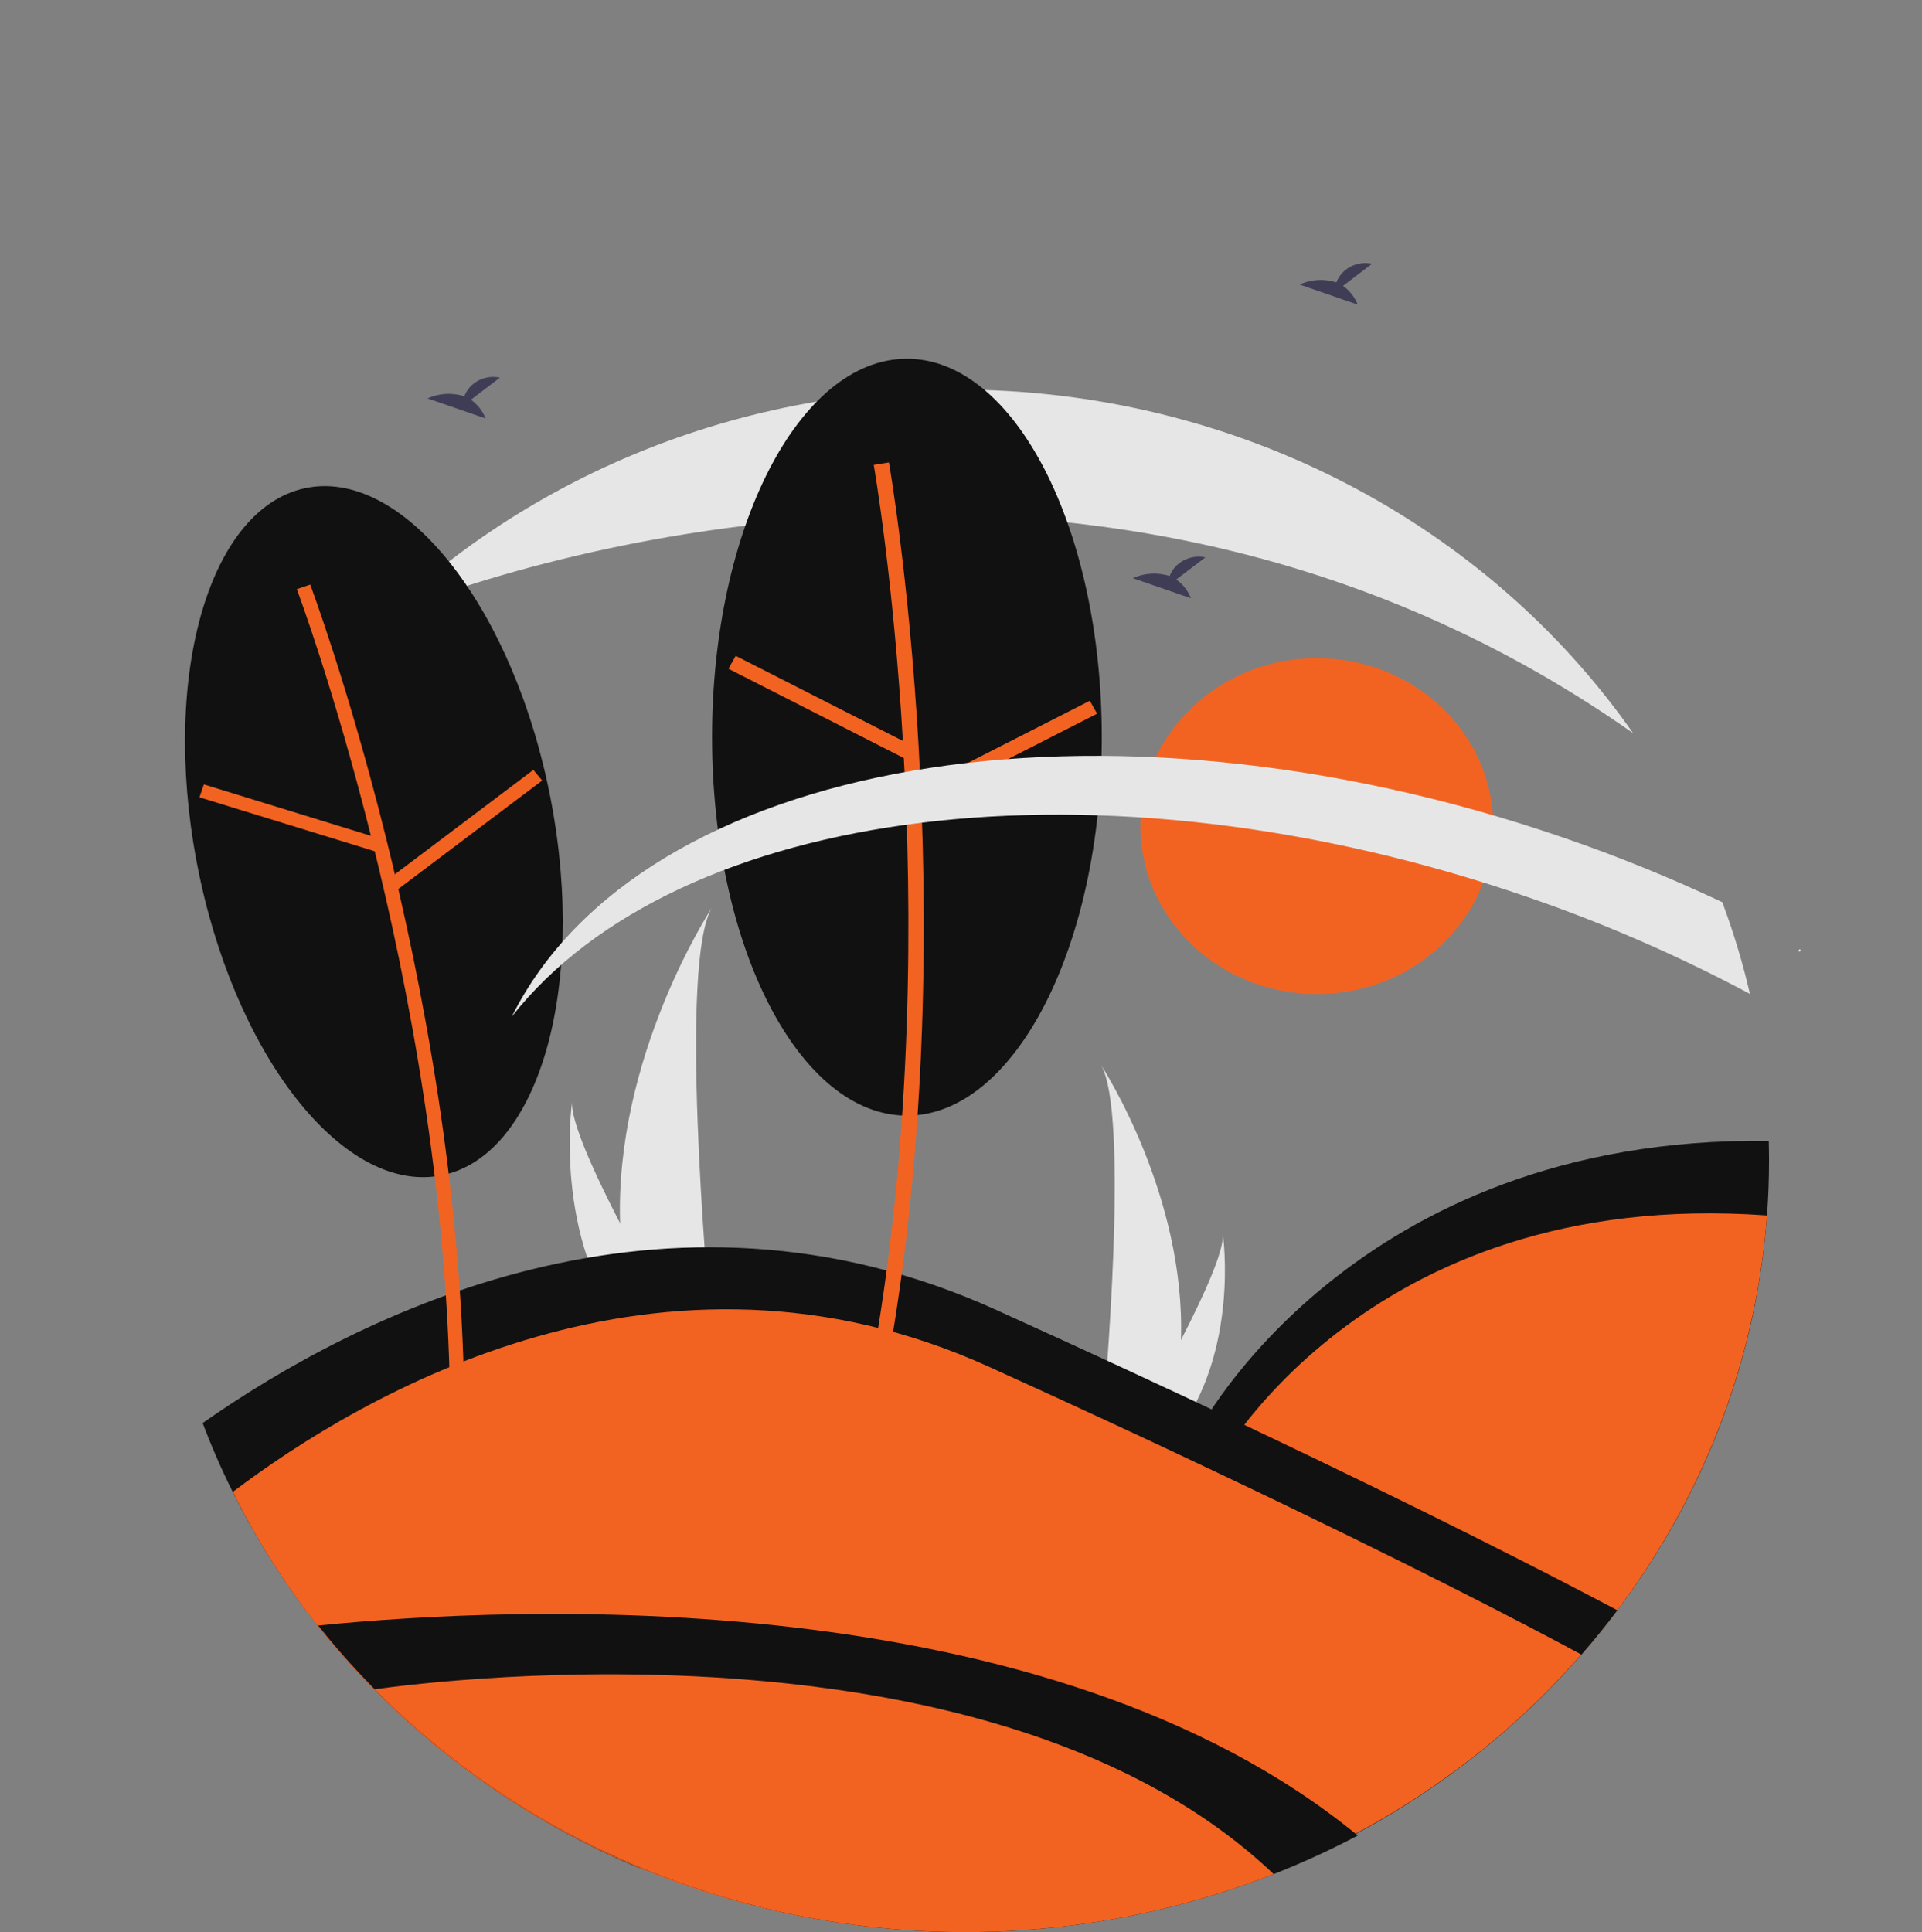 <svg width="190" height="191" viewBox="0 0 190 191" fill="none" xmlns="http://www.w3.org/2000/svg">
<rect x="0" y="0" width="190" height="191" fill="#808080" stroke="none"/>
<path d="M130.178 98.272C139.812 98.272 147.621 90.838 147.621 81.667C147.621 72.497 139.812 65.063 130.178 65.063C120.544 65.063 112.735 72.497 112.735 81.667C112.735 90.838 120.544 98.272 130.178 98.272Z" fill="#F26322"/>
<path d="M177.888 94.048C177.926 94.041 177.955 94.015 178 94.022C177.98 93.95 177.954 93.88 177.923 93.811L177.761 94.021L177.888 94.048Z" fill="white"/>
<path d="M61.302 120.966C61.404 124.59 62.041 128.181 63.196 131.635C63.222 131.715 63.25 131.794 63.278 131.874H70.345C70.338 131.802 70.329 131.722 70.322 131.635C69.851 126.478 67.134 95.095 70.382 89.728C70.098 90.162 60.754 104.583 61.302 120.966Z" fill="#E6E6E6"/>
<path d="M61.85 131.635C61.909 131.715 61.971 131.795 62.034 131.874H67.336L67.195 131.635C66.319 130.131 63.727 125.632 61.32 120.967C58.734 115.954 56.362 110.753 56.561 108.87C56.5 109.296 54.71 122.241 61.85 131.635Z" fill="#E6E6E6"/>
<path d="M116.743 132.496C116.654 135.655 116.098 138.785 115.092 141.796C115.069 141.866 115.045 141.934 115.02 142.004H108.859C108.866 141.942 108.873 141.872 108.879 141.796C109.294 137.3 111.658 109.939 108.826 105.26C109.074 105.641 117.22 118.213 116.743 132.496Z" fill="#E6E6E6"/>
<path d="M116.267 141.797C116.215 141.867 116.163 141.936 116.107 142.005H111.485L111.607 141.797C112.371 140.485 114.631 136.561 116.729 132.497C118.984 128.128 121.052 123.593 120.879 121.951C120.931 122.322 122.491 133.607 116.267 141.797Z" fill="#E6E6E6"/>
<path d="M46.553 39.517L49.427 37.329C48.704 37.175 47.947 37.277 47.297 37.616C46.648 37.955 46.151 38.508 45.898 39.171C44.7 38.792 43.396 38.869 42.256 39.385L48.005 41.372C47.716 40.635 47.212 39.991 46.552 39.517H46.553Z" fill="#3F3D56"/>
<path d="M132.764 28.258L135.638 26.07C134.915 25.916 134.158 26.018 133.508 26.357C132.859 26.696 132.361 27.249 132.109 27.912C130.911 27.533 129.607 27.61 128.467 28.126L134.216 30.113C133.927 29.376 133.423 28.732 132.763 28.258H132.764Z" fill="#3F3D56"/>
<path d="M174.877 114.76C174.877 116.573 174.81 118.37 174.678 120.154C173.654 134.219 168.531 147.735 159.882 159.181C158.752 160.683 157.565 162.142 156.322 163.559C153.101 167.237 149.524 170.618 145.64 173.66L128.611 164.148L118.43 141.527C118.43 141.527 133.621 112.249 174.85 112.782C174.867 113.439 174.876 114.098 174.877 114.76Z" fill="#121112"/>
<path d="M174.676 120.153C173.893 130.664 170.829 140.906 165.679 150.233C160.528 159.56 153.403 167.77 144.752 174.344L128.932 165.509L119.903 145.448C119.903 145.448 134.535 117.251 174.676 120.153Z" fill="#F26322"/>
<path d="M159.882 159.181C158.757 160.683 157.575 162.142 156.337 163.559C148.053 173.079 137.454 180.53 125.459 185.266C123.032 186.223 120.548 187.066 118.007 187.797C99.661 192.462 80.214 191.283 62.638 184.439C45.228 177 31.175 163.896 23.004 147.481C21.903 145.268 20.913 142.999 20.034 140.675C35.365 129.938 65.576 114.563 98.501 129.502C107.609 133.635 115.741 137.402 122.898 140.803C141.062 149.409 153.147 155.612 159.882 159.181Z" fill="#121112"/>
<path d="M156.322 163.559C147.769 173.378 136.751 180.983 124.289 185.67C111.826 190.356 98.323 191.973 85.03 190.369C71.736 188.765 59.084 183.994 48.243 176.496C37.403 168.999 28.726 159.018 23.017 147.479C35.819 137.798 65.345 120.404 97.749 135.107C106.082 138.889 113.521 142.336 120.067 145.449C139.149 154.492 150.905 160.636 156.322 163.559Z" fill="#F26322"/>
<path d="M134.225 181.451C131.532 182.872 128.756 184.146 125.911 185.265C109.525 191.679 91.37 192.746 74.281 188.3C57.191 183.854 42.13 174.145 31.449 160.691C50.578 158.771 103.455 156.184 134.225 181.451Z" fill="#121112"/>
<path d="M125.91 185.266C110.895 191.143 94.359 192.542 78.491 189.279C62.622 186.016 48.168 178.244 37.04 166.992C43.998 166.026 98.624 159.342 125.91 185.266Z" fill="#F26322"/>
<path d="M161.442 72.481C104.251 32.23 38.727 60.561 38.22 60.778C46.606 52.817 56.742 46.726 67.898 42.942C79.055 39.158 90.953 37.776 102.738 38.895C114.523 40.014 125.9 43.607 136.051 49.414C146.202 55.222 154.874 63.1 161.442 72.481V72.481Z" fill="#E6E6E6"/>
<path d="M43.407 116.237C53.082 114.577 58.04 97.998 54.48 79.207C50.921 60.416 40.193 46.529 30.518 48.19C20.843 49.85 15.885 66.429 19.445 85.22C23.004 104.011 33.733 117.898 43.407 116.237Z" fill="#121112"/>
<path d="M45.893 138.184C45.319 96.909 30.812 58.176 30.665 57.79L29.342 58.244C29.488 58.628 43.916 97.159 44.487 138.202L45.893 138.184Z" fill="#F26322"/>
<path d="M20.153 77.544L19.72 78.819L37.089 84.165L37.522 82.89L20.153 77.544Z" fill="#F26322"/>
<path d="M52.724 76.109L38.413 86.898L39.287 87.948L53.597 77.159L52.724 76.109Z" fill="#F26322"/>
<path d="M89.654 110.286C100.292 110.286 108.916 93.537 108.916 72.876C108.916 52.214 100.292 35.465 89.654 35.465C79.017 35.465 70.393 52.214 70.393 72.876C70.393 93.537 79.017 110.286 89.654 110.286Z" fill="#121112"/>
<path d="M87.874 134.112C95.588 90.056 87.951 46.154 87.874 45.716L86.373 45.958C86.451 46.394 94.044 90.063 86.373 133.873L87.874 134.112Z" fill="#F26322"/>
<path d="M72.728 64.832L72.01 66.11L89.429 74.979L90.147 73.701L72.728 64.832Z" fill="#F26322"/>
<path d="M107.736 69.274L90.319 78.148L91.038 79.425L108.454 70.552L107.736 69.274Z" fill="#F26322"/>
<path d="M172.991 98.253C165.924 94.476 158.541 91.262 150.916 88.645C108.759 74.124 66.955 79.721 50.592 100.499C63.326 75.04 108.764 67.035 154.616 82.828C159.953 84.665 165.175 86.788 170.259 89.189C171.367 92.154 172.279 95.18 172.991 98.253V98.253Z" fill="#E6E6E6"/>
<path d="M116.282 57.286L119.155 55.098C118.432 54.944 117.675 55.046 117.026 55.385C116.376 55.724 115.879 56.277 115.627 56.94C114.429 56.561 113.124 56.638 111.984 57.154L117.733 59.141C117.445 58.404 116.941 57.76 116.282 57.286V57.286Z" fill="#3F3D56"/>
</svg>
